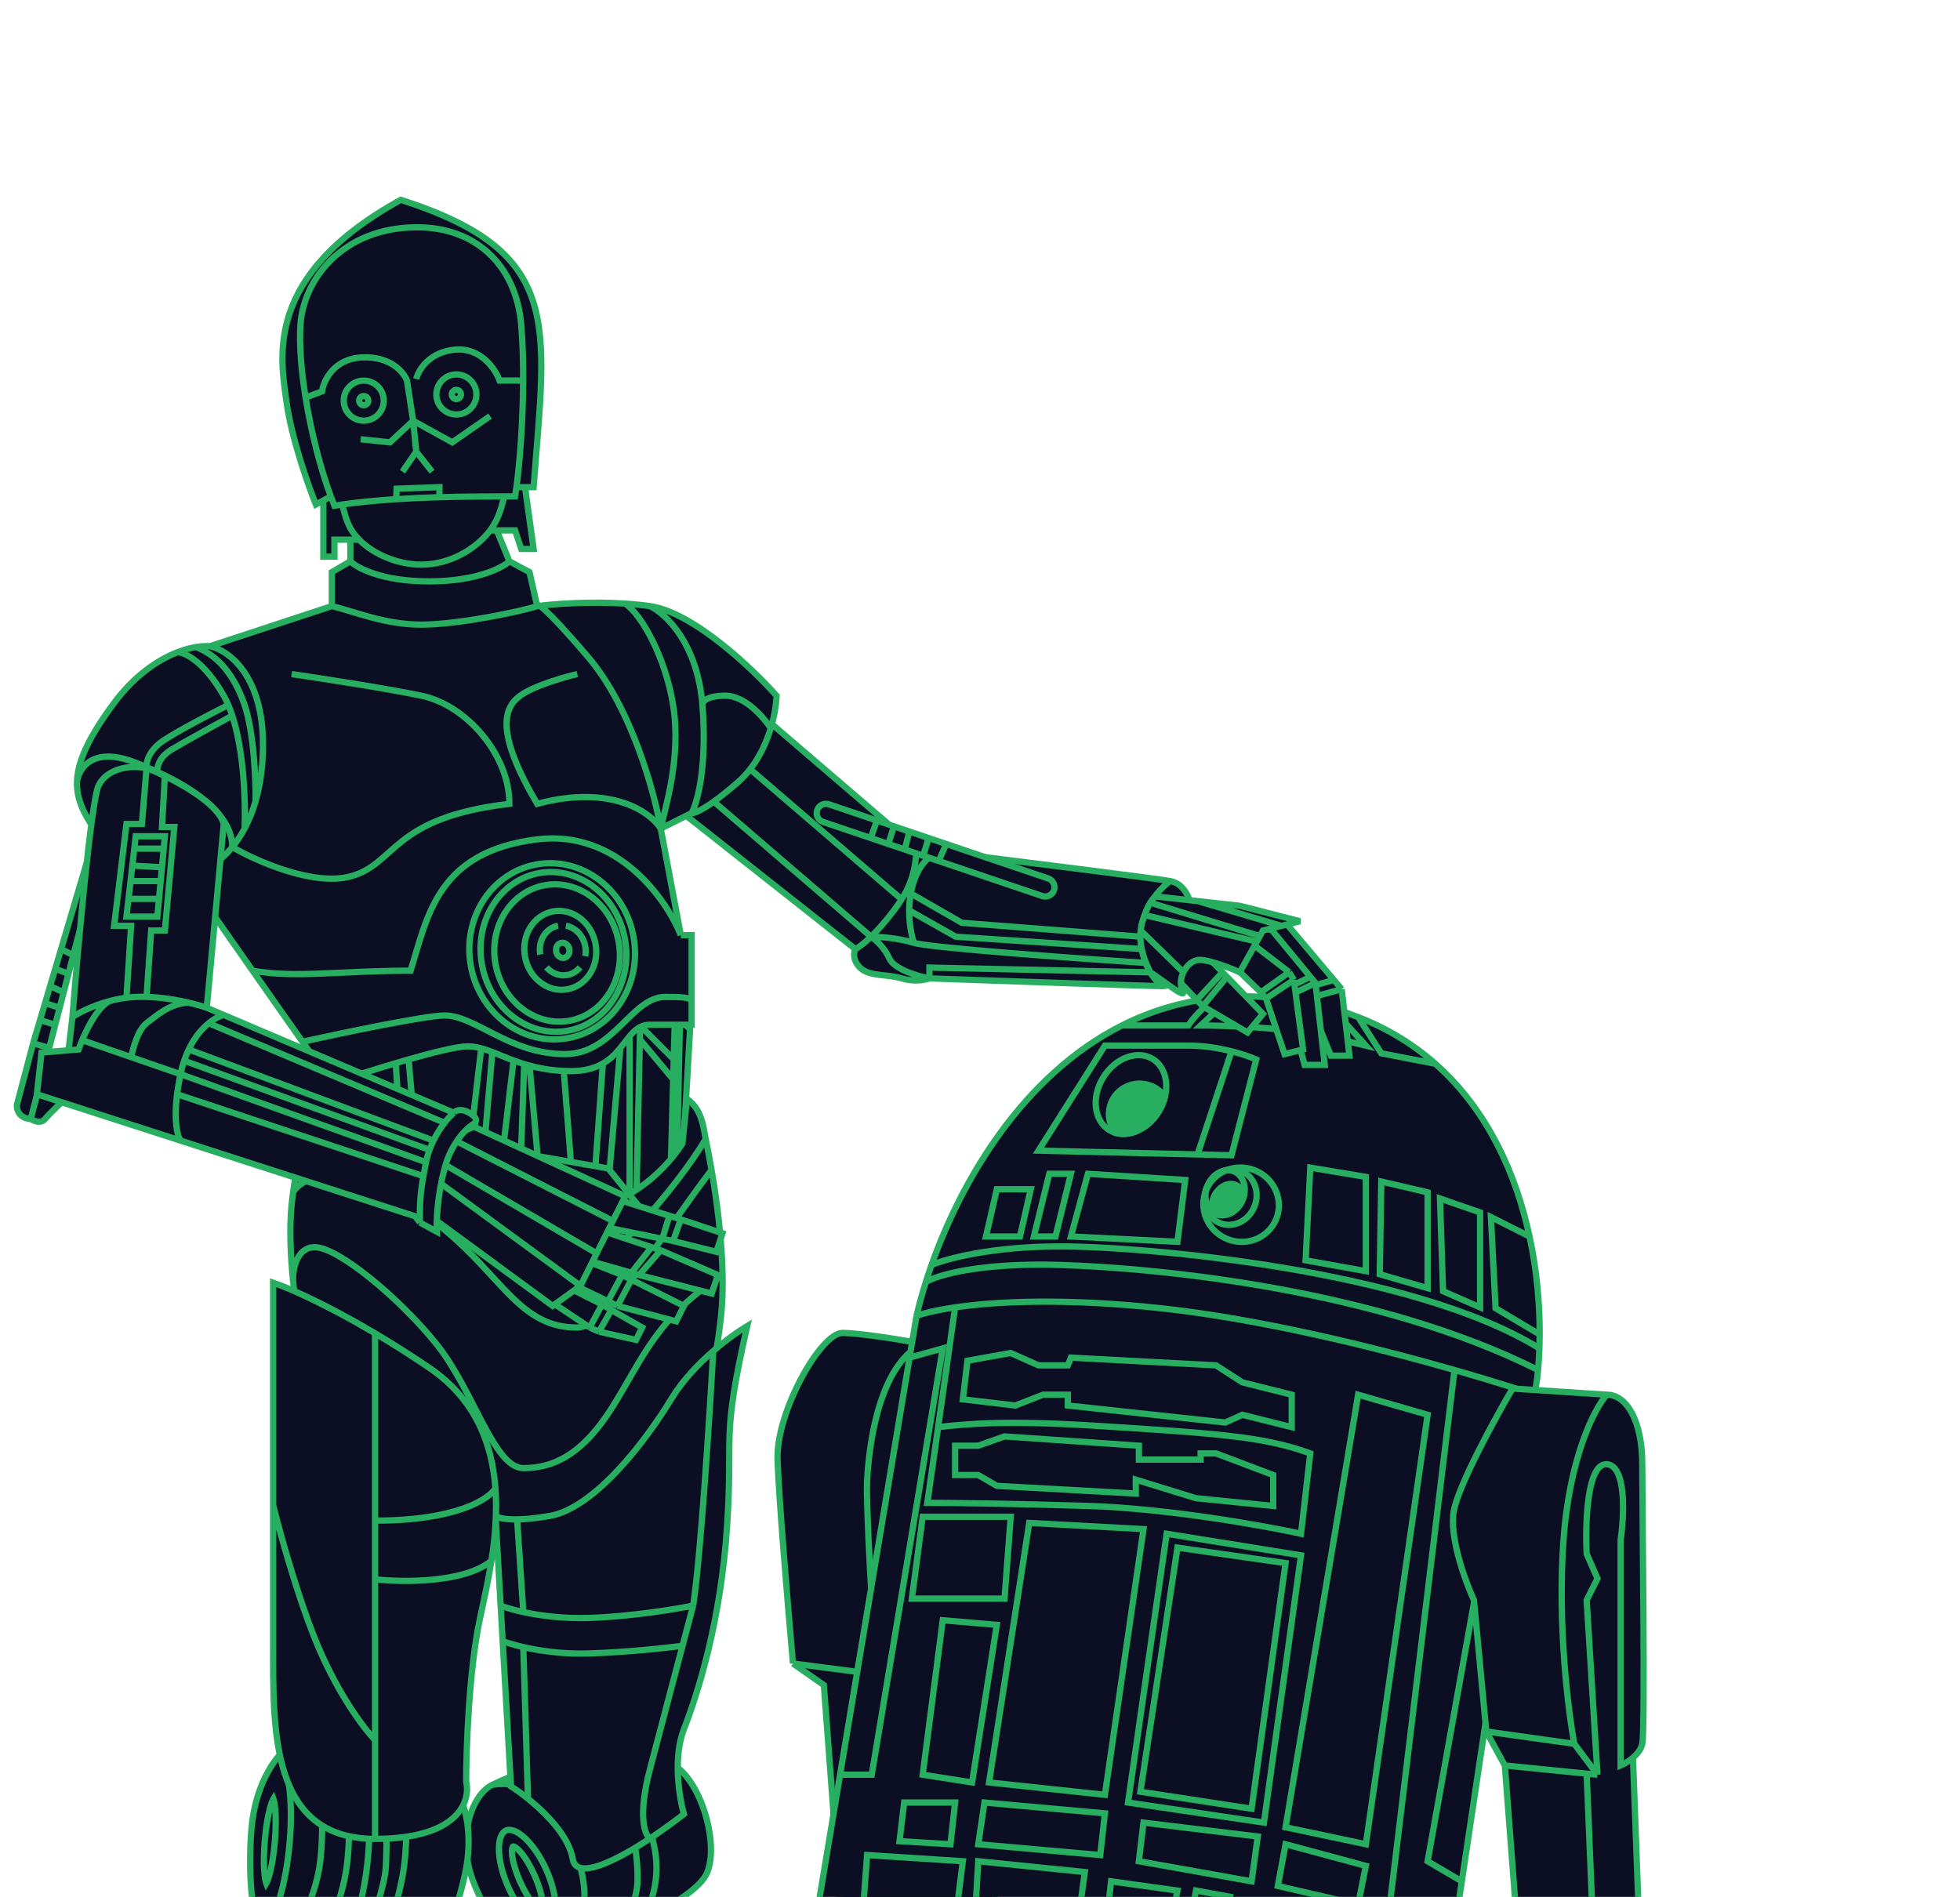 <svg width="624" height="604" viewBox="0 0 624 604" fill="none" xmlns="http://www.w3.org/2000/svg">
<g clip-path="url(#clip0)">
<path d="M268.191 424.422C273.697 424.422 287.528 426.717 293.755 427.865L326.2 676.268L326.601 679.219L327.002 682.17L331.479 715.127L333.083 726.932L293.755 751.035L235.254 742.672L232.304 729.883L262.292 676.268L272.616 673.808L262.292 536.572L252.46 529.686C250.985 513.125 247.937 476.955 247.544 464.757C247.052 449.508 261.309 424.422 268.191 424.422Z" fill="#0C0F23"/>
<path d="M293.755 427.865C287.528 426.717 273.697 424.422 268.191 424.422C261.309 424.422 247.052 449.508 247.544 464.757C247.937 476.955 250.985 513.125 252.46 529.686M293.755 427.865L326.2 676.268L326.601 679.219M293.755 427.865C279.498 434.751 276.548 461.313 276.057 471.643C275.664 479.907 277.859 516.077 279.007 533.129L252.46 529.686M252.46 529.686L262.292 536.572L272.616 673.808M272.616 673.808L262.292 676.268M272.616 673.808L326.601 679.219M262.292 676.268L232.304 729.883M262.292 676.268L294.647 679.219M232.304 729.883L235.254 742.672L293.755 751.035M232.304 729.883L293.755 737.754M293.755 751.035L333.083 726.932L331.479 715.127M293.755 751.035V737.754M293.755 737.754L331.479 715.127M293.755 737.754L281.465 726.932L294.647 679.219M293.755 737.754L294.647 679.219M331.479 715.127L327.002 682.17M327.002 682.17L326.601 679.219M327.002 682.17L294.647 679.219" stroke="#27AE60" stroke-width="2"/>
<path d="M489.413 438.685L488.602 444.096L465.391 599.04L462.739 616.748L456.475 658.558C454.237 657.508 448.874 655.651 439.761 653.256L424.521 683.152L378.802 678.725L283.922 660.526L264.75 628.961C261.791 628.792 259.153 628.656 256.884 628.553L267.454 565.1L289.576 432.29L291.788 419.009C292.561 415.654 293.548 412.019 294.757 408.188C295.314 406.423 295.918 404.617 296.57 402.777C306.005 376.15 325.46 342.515 357.171 326.526C366.165 321.992 376.143 318.877 387.159 317.744C388.775 317.577 390.414 317.454 392.075 317.374C397.713 317.105 403.61 317.348 409.773 318.173C414.818 318.847 419.565 319.827 424.029 321.078C426.933 321.892 429.717 322.82 432.387 323.854C442.006 327.581 450.132 332.68 456.967 338.721C473.693 353.505 482.692 373.933 486.955 393.713C489.315 404.667 490.222 415.423 490.184 424.912C490.178 426.421 490.148 427.898 490.096 429.339C490.01 431.742 489.863 434.044 489.664 436.225C489.588 437.063 489.504 437.884 489.413 438.685Z" fill="#0C0F23"/>
<path d="M291.788 419.009C292.561 415.654 293.548 412.019 294.757 408.188M291.788 419.009C294.118 418.148 298.221 417.133 304.078 416.281M291.788 419.009L289.576 432.29M488.602 444.096L489.413 438.685C489.504 437.884 489.588 437.063 489.664 436.225M488.602 444.096L465.391 599.04M488.602 444.096C486.54 443.399 484.175 442.624 481.547 441.788M294.757 408.188C298.356 406.056 311.944 401.99 337.507 402.777C369.461 403.761 438.788 410.647 489.664 436.225M294.757 408.188C295.314 406.423 295.918 404.617 296.57 402.777M489.664 436.225C489.863 434.044 490.01 431.742 490.096 429.339M296.57 402.777C301.203 400.81 315.877 396.874 337.507 396.874C364.545 396.874 449.486 404.253 490.096 429.339M296.57 402.777C306.005 376.15 325.46 342.515 357.171 326.526M490.096 429.339C490.148 427.898 490.178 426.421 490.184 424.912M465.391 599.04L454.509 592.645L481.547 441.788M465.391 599.04L462.739 616.748M481.547 441.788C476.328 440.129 470.069 438.229 463.066 436.225M462.739 616.748L456.475 658.558C454.237 657.508 448.874 655.651 439.761 653.256M462.739 616.748L448.118 610.845L439.761 653.256M439.761 653.256L424.521 683.152M439.761 653.256C432.259 651.284 422.216 648.947 409.281 646.394M463.066 436.225C437.067 428.786 400.811 419.911 369.461 416.55C339.029 413.287 317.17 414.376 304.078 416.281M463.066 436.225L441.236 616.748M298.671 454.425L295.229 478.528C301.784 478.528 321.186 478.724 346.356 479.511C371.526 480.298 402.071 485.742 414.197 488.365L417.147 462.787C402.399 457.377 387.159 456.393 347.831 453.933C319.81 452.181 307.192 453.441 298.671 454.425ZM298.671 454.425L304.078 416.281M267.454 565.1L256.884 628.553C259.153 628.656 261.791 628.792 264.75 628.961M267.454 565.1H277.532L300.145 429.339L289.576 432.29M267.454 565.1L289.576 432.29M490.184 424.912L476.139 416.55L474.665 387.529L486.955 393.713M490.184 424.912C490.222 415.423 489.315 404.667 486.955 393.713M486.955 393.713C482.692 373.933 473.693 353.505 456.967 338.721M357.171 326.526H378.31C379.457 324.767 382.833 320.548 387.159 317.744M357.171 326.526C366.165 321.992 376.143 318.877 387.159 317.744M387.159 317.744C388.775 317.577 390.414 317.454 392.075 317.374M392.075 317.374C397.713 317.105 403.61 317.348 409.773 318.173C414.818 318.847 419.565 319.827 424.029 321.078M392.075 317.374L382.243 326.526C388.306 326.529 402.89 326.928 412.723 328.502C422.555 330.076 431.567 332.109 434.845 332.929L424.029 321.078M424.029 321.078C426.933 321.892 429.717 322.82 432.387 323.854M432.387 323.854L439.761 335.389L456.967 338.721M432.387 323.854C442.006 327.581 450.132 332.68 456.967 338.721M392.075 334.747C388.136 333.753 383.296 332.929 378.31 332.929C368.872 332.929 356.68 332.929 351.764 332.929L330.625 366.377L381.26 367.593M392.075 334.747C395.594 335.635 398.395 336.66 399.941 337.356L392.075 367.853L381.26 367.593M392.075 334.747L381.26 367.593M424.521 683.152L390.6 673.315L298.179 660.526H283.922M424.521 683.152L378.802 678.725L283.922 660.526M283.922 660.526L264.75 628.961M264.75 628.961C267.025 629.091 269.49 629.241 272.124 629.412M272.124 629.412L287.855 657.082L277.532 629.774M272.124 629.412C273.856 629.524 275.66 629.645 277.532 629.774M277.532 629.774C279.584 629.917 281.717 630.07 283.922 630.234M283.922 630.234L295.229 655.607L313.419 657.082L308.011 632.242M283.922 630.234C291.253 630.78 299.382 631.447 308.011 632.242M308.011 632.242C311.066 632.524 314.184 632.821 317.351 633.136M317.351 633.136L321.284 658.558L336.032 660.526V635.127M317.351 633.136C323.427 633.738 329.685 634.401 336.032 635.127M336.032 635.127C338.309 635.387 340.597 635.655 342.892 635.931M342.892 635.931C355.706 637.475 368.745 639.272 381.26 641.342C381.754 641.424 382.246 641.505 382.735 641.587M342.892 635.931V662.985L374.869 665.936L382.735 641.587M382.735 641.587C385.212 642 387.621 642.411 389.96 642.818M389.96 642.818L381.26 665.936L391.584 667.904L409.281 646.394M389.96 642.818C397.012 644.045 403.441 645.241 409.281 646.394M432.387 444.096L409.281 581.824L434.845 587.235L454.509 450.49L432.387 444.096ZM409.281 587.235L406.823 600.516L432.387 606.418L434.845 594.121L409.281 587.235ZM400.432 584.775L398.466 599.04L362.579 592.645L364.054 580.348L400.432 584.775ZM351.764 577.397L350.289 590.678L311.452 587.235L313.419 573.954L351.764 577.397ZM304.078 573.954L302.603 587.235L286.38 586.251L287.855 573.954H304.078ZM364.054 486.89L351.764 571.494L314.893 567.559L327.675 484.922L364.054 486.89ZM304.078 460.328V469.674H311.452L317.351 473.117L361.596 475.576V471.149L380.768 477.052L405.348 479.511V469.674L387.159 462.787H382.243V464.755H362.579V460.328L319.81 457.377L311.452 460.328H304.078ZM411.248 444.096V454.425L395.516 450.49L390.109 452.95L339.965 447.539V444.096H332.1L323.251 447.539L306.536 445.571L308.011 433.274L321.776 430.815L330.625 434.75H339.965L340.948 432.29L387.159 434.75L395.516 440.16L411.248 444.096ZM402.399 580.348L414.197 495.252L371.428 488.365L359.138 573.954L402.399 580.348ZM409.281 497.711L398.466 575.921L363.071 570.51L374.869 492.792L409.281 497.711ZM321.776 482.955L319.81 509.025H290.313L293.755 482.955H321.776ZM317.351 517.387L309.486 567.559L293.755 565.1L300.145 515.911L317.351 517.387ZM311.452 592.645L309.486 625.602L340.948 628.553L345.373 596.089L311.452 592.645ZM353.73 599.04L350.289 630.029L368.478 633.472L374.869 601.991L353.73 599.04ZM380.768 601.991L374.869 633.472L385.684 635.931L391.584 603.959L380.768 601.991ZM395.516 606.418L391.584 635.931L400.432 638.391L406.823 606.418H395.516ZM422.063 609.369L411.248 618.223V633.472L416.164 642.818L429.929 645.769L436.319 638.391L438.286 620.683L433.861 612.813L422.063 609.369ZM306.536 592.645L302.603 623.634H273.599L276.057 590.678L306.536 592.645ZM417.147 371.788L415.672 401.301L434.845 404.745V374.74L417.147 371.788ZM439.761 376.215L439.269 405.728L454.509 410.155V379.658L439.761 376.215ZM458.442 381.626L459.425 411.139L471.223 416.281V386.053L458.442 381.626ZM377.327 375.723L374.869 395.399L340.948 393.713L346.356 373.756L377.327 375.723ZM340.948 373.756L336.032 393.713H329.15L334.066 373.756H340.948ZM328.167 378.675L324.726 393.713H313.91L317.351 378.675H328.167Z" stroke="#27AE60" stroke-width="2"/>
<path d="M368.914 353.938C364.969 360.38 357.851 362.723 353.135 359.831C348.42 356.939 347.277 349.529 351.223 343.088C355.169 336.647 362.287 334.303 367.002 337.195C371.717 340.087 372.86 347.497 368.914 353.938Z" stroke="#27AE60" stroke-width="2"/>
<path fill-rule="evenodd" clip-rule="evenodd" d="M354.444 361.543C359.605 363.31 366.099 360.446 369.767 354.459C370.849 352.692 371.578 350.829 371.966 348.983C371.108 347.678 369.954 346.534 368.532 345.661C363.405 342.517 356.729 344.082 353.621 349.155C351.188 353.128 351.663 358.074 354.444 361.543Z" fill="#27AE60"/>
<path d="M395.573 382.157C393.907 386.051 390.053 387.801 387.134 386.552C384.215 385.302 382.819 381.303 384.484 377.41C386.149 373.516 390.003 371.765 392.923 373.015C395.842 374.265 397.238 378.263 395.573 382.157Z" stroke="#27AE60" stroke-width="2"/>
<path d="M399.289 384.385C397.312 389.008 392.33 391.155 388.248 389.407C384.166 387.659 382.277 382.572 384.254 377.948C386.231 373.324 391.213 371.178 395.296 372.926C399.378 374.674 401.267 379.761 399.289 384.385Z" stroke="#27AE60" stroke-width="2"/>
<path d="M406.228 388.35C403.676 394.318 396.644 397.071 390.496 394.439C384.348 391.807 381.482 384.816 384.034 378.848C386.586 372.88 393.619 370.127 399.767 372.759C405.914 375.391 408.78 382.382 406.228 388.35Z" stroke="#27AE60" stroke-width="2"/>
<path fill-rule="evenodd" clip-rule="evenodd" d="M386.741 387.469C390.31 388.998 394.676 386.794 396.492 382.549C396.767 381.904 396.968 381.25 397.098 380.599C396.711 378.703 395.589 377.123 393.89 376.396C390.842 375.091 387.092 377.025 385.514 380.715C384.656 382.721 384.617 384.833 385.249 386.553C385.693 386.924 386.191 387.234 386.741 387.469Z" fill="#27AE60"/>
<ellipse rx="6.958" ry="8.03" transform="matrix(0.954 0.301 -0.301 0.954 363.766 384.001)" fill="#0C0F23"/>
<path d="M522.842 466.231C522.842 480.004 523.825 550.836 522.842 555.263C522.453 557.015 521.245 558.519 519.886 559.69L522.352 626.586L527.266 630.521V642.819V662.494L538.573 664.954V692.991L536.704 694.467L538.573 697.762L560.695 736.769L553.321 748.082L513.01 787.433L453.034 776.12L445.168 765.79L479.717 709.223L483.022 703.813L481.055 651.181L485.48 645.77L479.089 562.149L473.19 551.328L469.257 509.517C466.471 503.451 461.293 489.252 462.866 480.988C464.439 472.724 475.976 451.639 481.547 442.129L511.535 444.096C517.926 444.096 522.842 452.459 522.842 466.231Z" fill="#0C0F23"/>
<path d="M511.535 444.096C507.766 448.359 499.736 463.575 497.77 490.334C495.804 517.092 499.245 544.769 501.211 555.263M511.535 444.096C517.926 444.096 522.842 452.459 522.842 466.231C522.842 480.004 523.825 550.836 522.842 555.263C522.453 557.015 521.245 558.519 519.886 559.69M511.535 444.096L481.547 442.129C475.976 451.639 464.439 472.724 462.866 480.988C461.293 489.252 466.471 503.451 469.257 509.517L473.19 551.328M501.211 555.263L508.585 565.101M501.211 555.263L473.19 551.328M508.585 565.101L505.144 509.517L508.585 502.631L505.144 494.761C504.652 485.087 505.242 465.838 511.535 466.231C517.827 466.625 517.106 482.464 515.959 490.334V562.149C516.953 561.735 518.498 560.886 519.886 559.69M508.585 565.101L505.144 564.756M519.886 559.69L522.352 626.586M522.842 639.867L508.585 648.229M522.842 639.867L527.266 642.819M522.842 639.867L522.352 626.586M508.585 648.229L485.48 645.77M508.585 648.229L505.144 564.756M508.585 648.229V654.132M485.48 645.77L479.089 562.149M485.48 645.77L481.055 651.181M479.089 562.149L473.19 551.328M479.089 562.149L505.144 564.756M481.055 651.181L508.585 654.132M481.055 651.181L483.022 703.813M508.585 654.132L527.266 642.819M508.585 654.132V692.991M527.266 642.819V630.521L522.352 626.586M527.266 642.819V662.494M483.022 703.813L508.585 707.748M483.022 703.813L479.717 709.223M508.585 707.748V692.991M508.585 707.748H519.886M508.585 707.748L509.307 714.634M527.266 662.494L508.585 692.991M527.266 662.494L538.573 664.954M538.573 664.954L519.886 697.418V707.748M538.573 664.954V692.991L536.704 694.467M519.886 707.748L536.704 694.467M519.886 707.748V714.634M536.704 694.467L538.573 697.762M560.695 736.769L515.959 778.087M560.695 736.769L538.573 697.762M560.695 736.769L553.321 748.082L513.01 787.433M515.959 778.087L445.168 765.79M515.959 778.087L509.307 714.634M515.959 778.087L519.886 714.634M515.959 778.087L513.01 787.433M445.168 765.79L479.717 709.223M445.168 765.79L453.034 776.12L513.01 787.433M519.886 714.634H509.307M519.886 714.634L538.573 697.762M509.307 714.634L479.717 709.223" stroke="#27AE60" stroke-width="2"/>
<path d="M219.698 327.752L217.23 370.262V381.421L215.255 381.65L213.281 381.879L202.571 383.119L200.445 383.365L193.041 384.223L188.598 384.738L182.674 385.424L172.8 386.568L165.149 387.454L157.497 388.341L152.067 388.97L146.636 389.599L134.789 390.972L129.358 391.601L107.144 394.174L101.713 338.911L125.409 329.346L129.358 328.987L154.041 326.749L157.497 326.435L164.902 325.763L167.37 325.539L178.132 324.563L193.041 323.211L198.471 322.718L200.445 322.539L203.901 322.226L213.281 321.375L214.885 322.969L216.489 324.563L219.698 327.752Z" fill="#0C0F23"/>
<path d="M125.409 329.346L101.713 338.911L107.144 394.174L129.358 391.601M125.409 329.346L129.358 328.987M125.409 329.346L129.358 391.601M216.489 324.563L219.698 327.752L217.23 370.262V381.421L215.255 381.65M216.489 324.563L215.255 381.65M216.489 324.563L214.885 322.969M215.255 381.65L213.281 381.879M214.885 322.969L213.281 321.375L203.901 322.226M214.885 322.969L214.494 337.316M213.281 381.879L202.571 383.119M213.281 381.879L214.321 343.693M203.901 322.226L200.445 322.539M203.901 322.226L203.806 326.583M202.571 383.119L200.445 383.365M202.571 383.119L203.711 330.94M200.445 322.539V383.365M200.445 322.539L198.471 322.718M200.445 383.365L193.041 384.223M198.471 322.718L193.041 384.223M198.471 322.718L193.041 323.211M193.041 384.223L188.598 384.738M193.041 323.211L188.598 384.738M193.041 323.211L178.132 324.563M188.598 384.738L182.674 385.424M167.37 325.539L172.8 386.568M167.37 325.539L164.902 325.763M167.37 325.539L165.149 387.454M167.37 325.539L178.132 324.563M172.8 386.568L165.149 387.454M172.8 386.568L182.674 385.424M164.902 325.763L157.497 388.341M164.902 325.763L157.497 326.435M157.497 388.341L165.149 387.454M157.497 388.341L152.067 388.97M182.674 385.424C183.069 385.379 179.81 344.831 178.132 324.563M214.321 343.693L203.711 330.94M214.321 343.693L214.494 337.316M203.711 330.94L203.806 326.583M214.494 337.316L203.806 326.583M154.041 326.749L146.636 389.599M154.041 326.749L157.497 326.435M154.041 326.749L129.358 328.987M146.636 389.599L152.067 388.97M146.636 389.599L134.789 390.972M157.497 326.435L152.067 388.97M129.358 328.987L134.789 390.972M134.789 390.972L129.358 391.601" stroke="#27AE60" stroke-width="2"/>
<path d="M177.912 621.919C166.113 624.87 155.298 612.081 150.382 598.308C145.465 584.535 150.356 571.323 156.771 568.303C165.313 564.281 171.935 561.615 183.319 560.43C185.466 560.207 187.802 560.036 190.202 559.923C199.977 559.464 210.815 559.977 214.289 561.908C223.138 566.827 229.037 586.994 225.104 596.34C223.04 601.246 213.392 607.235 202.983 612.246C200.538 613.424 198.05 614.547 195.609 615.59C188.646 618.564 182.062 620.88 177.912 621.919Z" fill="#0C0F23"/>
<path d="M177.912 621.919C166.113 624.87 155.298 612.081 150.382 598.308C145.465 584.535 150.356 571.323 156.771 568.303M177.912 621.919C182.828 620.467 191.198 605.71 181.844 586.992C173.979 571.252 166.113 566.825 156.771 568.303M177.912 621.919C182.062 620.88 188.646 618.564 195.609 615.59M156.771 568.303C165.313 564.281 171.935 561.615 183.319 560.43M195.609 615.59C198.231 613.108 202.983 606.188 202.983 598.308C202.983 575.189 192.168 566.043 183.319 560.43M195.609 615.59C198.05 614.547 200.538 613.424 202.983 612.246M183.319 560.43C185.466 560.207 187.802 560.036 190.202 559.923M202.983 612.246C213.392 607.235 223.04 601.246 225.104 596.34C229.037 586.994 223.138 566.827 214.289 561.908C210.815 559.977 199.977 559.464 190.202 559.923M202.983 612.246C205.769 610.387 210.751 600.273 208.391 588.468C205.441 573.711 201.017 567.286 190.202 559.923" stroke="#27AE60" stroke-width="2"/>
<path d="M170.163 597.089C171.497 600.086 172.336 602.923 172.631 605.068C172.78 606.148 172.782 606.994 172.675 607.578C172.622 607.868 172.549 608.053 172.484 608.161C172.454 608.213 172.429 608.241 172.414 608.254C172.4 608.267 172.393 608.271 172.391 608.272C172.389 608.272 172.381 608.276 172.363 608.277C172.343 608.279 172.305 608.279 172.246 608.267C172.123 608.243 171.937 608.173 171.686 608.019C171.18 607.708 170.553 607.14 169.851 606.307C168.455 604.651 166.91 602.129 165.577 599.132C164.243 596.135 163.404 593.299 163.109 591.153C162.96 590.074 162.958 589.227 163.065 588.643C163.118 588.354 163.191 588.169 163.256 588.061C163.286 588.009 163.311 587.981 163.326 587.967C163.34 587.954 163.347 587.951 163.349 587.95C163.351 587.949 163.359 587.946 163.377 587.944C163.397 587.943 163.435 587.943 163.494 587.955C163.617 587.979 163.803 588.048 164.054 588.203C164.559 588.514 165.186 589.082 165.889 589.915C167.285 591.57 168.83 594.092 170.163 597.089Z" stroke="#27AE60" stroke-width="2"/>
<path d="M173.946 595.405C175.89 599.774 176.863 604.028 176.897 607.35C176.915 609.012 176.697 610.392 176.287 611.424C175.88 612.449 175.314 613.067 174.655 613.361C173.996 613.654 173.158 613.662 172.123 613.278C171.084 612.893 169.913 612.132 168.69 611.006C166.246 608.757 163.738 605.187 161.794 600.818C159.85 596.449 158.877 592.196 158.842 588.874C158.825 587.211 159.043 585.831 159.452 584.8C159.859 583.774 160.426 583.156 161.085 582.863C161.744 582.569 162.582 582.561 163.616 582.945C164.656 583.331 165.827 584.092 167.05 585.218C169.494 587.466 172.002 591.036 173.946 595.405Z" stroke="#27AE60" stroke-width="2"/>
<path d="M147.924 597.324C143.991 614.54 140.058 617.491 135.634 619.458C135.152 619.673 134.13 619.78 132.684 619.8L128.751 630.28L83.524 628.804V614.54C80.083 612.572 78.903 595.454 80.083 582.075C81.263 568.696 87.129 560.432 89.915 557.973L101.713 560.584L110.071 562.434L115.66 563.672L122.852 565.264L128.751 566.57L145.466 570.27C147.596 573.549 151.07 583.551 147.924 597.324Z" fill="#0C0F23"/>
<path d="M83.524 614.54C80.083 612.572 78.903 595.454 80.083 582.075C81.263 568.696 87.129 560.432 89.915 557.973M83.524 614.54C87.457 611.096 90.43 602.285 91.881 589.945C93.848 573.221 91.39 563.547 89.915 557.973M83.524 614.54C86.355 614.948 89.719 615.418 93.356 615.904M83.524 614.54V628.804L128.751 630.28L132.684 619.8M89.915 557.973L101.713 560.584M93.356 615.904C95.486 612.826 100.14 604.21 101.713 594.372C103.286 584.535 102.369 567.748 101.713 560.584M93.356 615.904C96.029 616.261 98.849 616.628 101.713 616.986M101.713 560.584L110.071 562.434M101.713 616.986C103.68 614.859 108.104 607.752 110.071 596.34C112.037 584.928 110.89 568.981 110.071 562.434M101.713 616.986C104.489 617.334 107.306 617.673 110.071 617.99M110.071 562.434L115.66 563.672M110.071 617.99C111.709 615.692 115.38 607.555 116.953 593.388C118.526 579.222 116.747 567.675 115.66 563.672M110.071 617.99C111.968 618.207 113.842 618.413 115.66 618.604M115.66 563.672L122.852 565.264M115.66 618.604C117.894 613.314 122.459 601.062 122.852 594.372C123.246 587.683 123.016 572.179 122.852 565.264M115.66 618.604C117.644 618.811 119.563 619 121.377 619.163M122.852 565.264L128.751 566.57M121.377 619.163C123.344 614.835 127.572 603.62 128.751 593.388C129.931 583.157 129.243 571.246 128.751 566.57M121.377 619.163C126.075 619.585 130.072 619.835 132.684 619.8M128.751 566.57L145.466 570.27C147.596 573.549 151.07 583.551 147.924 597.324C143.991 614.54 140.058 617.491 135.634 619.458C135.152 619.673 134.13 619.78 132.684 619.8" stroke="#27AE60" stroke-width="2"/>
<path d="M87.505 586.379C87.164 590.417 86.567 594.024 85.889 596.586C85.548 597.874 85.199 598.85 84.874 599.476C84.835 599.55 84.798 599.617 84.764 599.676C84.739 599.612 84.714 599.54 84.688 599.46C84.473 598.789 84.293 597.768 84.173 596.44C83.935 593.801 83.953 590.145 84.295 586.107C84.636 582.068 85.233 578.461 85.911 575.9C86.252 574.611 86.601 573.635 86.926 573.01C86.965 572.935 87.002 572.869 87.037 572.81C87.061 572.874 87.086 572.946 87.112 573.026C87.327 573.697 87.507 574.718 87.627 576.045C87.865 578.684 87.847 582.34 87.505 586.379ZM84.468 600.07C84.468 600.07 84.47 600.069 84.472 600.067C84.47 600.069 84.468 600.07 84.468 600.07ZM84.985 600.11C84.987 600.113 84.989 600.114 84.989 600.114C84.989 600.114 84.987 600.113 84.985 600.11ZM87.332 572.416C87.332 572.416 87.331 572.417 87.328 572.419C87.331 572.417 87.332 572.416 87.332 572.416ZM86.815 572.375C86.813 572.373 86.811 572.372 86.811 572.372C86.811 572.372 86.813 572.373 86.815 572.375Z" stroke="#27AE60" stroke-width="2"/>
<path d="M427.154 314.978L429.612 336.129H423.713L416.339 317.929L414.209 314.978L403.557 300.221L402.083 291.367L408.473 292.843L424.663 312.026L427.154 314.978Z" fill="#0C0F23"/>
<path d="M427.154 314.978L429.612 336.129H423.713L416.339 317.929M427.154 314.978L416.339 317.929M427.154 314.978L424.663 312.026M416.339 317.929L414.209 314.978M424.663 312.026L408.473 292.843L402.083 291.367L403.557 300.221L414.209 314.978M424.663 312.026L414.209 314.978" stroke="#27AE60" stroke-width="2"/>
<path d="M418.797 313.012L421.747 339.082H415.356L409.457 317.439L407.982 315.491L397.167 301.206L398.641 293.828L405.032 296.288L417.178 311.044L418.797 313.012Z" fill="#0C0F23"/>
<path d="M418.797 313.012L421.747 339.082H415.356L409.457 317.439M418.797 313.012L409.457 317.439M418.797 313.012L417.178 311.044M409.457 317.439L407.982 315.491M417.178 311.044L405.032 296.288L398.641 293.828L397.167 301.206L407.982 315.491M417.178 311.044L407.982 315.491" stroke="#27AE60" stroke-width="2"/>
<path d="M402.082 322.847L397.166 328.749L382.91 320.387L381.047 318.42L374.061 311.041L376.519 302.188L385.368 305.631L389.188 309.566L390.621 311.041L402.082 322.847Z" fill="#0C0F23"/>
<path d="M382.91 320.387L397.166 328.749L402.082 322.847L390.621 311.041M382.91 320.387L390.621 311.041M382.91 320.387L381.047 318.42M390.621 311.041L389.188 309.566M381.047 318.42L374.061 311.041L376.519 302.188L385.368 305.631L389.188 309.566M381.047 318.42L389.188 309.566" stroke="#27AE60" stroke-width="2"/>
<path d="M414.864 334.166L408.965 335.642L403.066 317.934L401.414 315.967L392.742 307.605L397.658 299.734L410.44 309.572L411.915 312.032L414.864 334.166Z" fill="#0C0F23"/>
<path d="M403.066 317.934L408.965 335.642L414.864 334.166L411.915 312.032M403.066 317.934L411.915 312.032M403.066 317.934L401.414 315.967M411.915 312.032L410.44 309.572M410.44 309.572L397.658 299.734L392.742 307.605L401.414 315.967M410.44 309.572L401.414 315.967" stroke="#27AE60" stroke-width="2"/>
<path d="M243.787 228.898L291.964 270.217C294.644 270.55 297.624 270.921 300.813 271.319C327.453 274.642 368.723 279.844 372.587 280.547C377.994 281.53 380.452 288.417 379.469 296.779C378.486 305.141 375.045 313.995 370.129 313.995C366.196 313.995 319.002 312.355 295.897 311.535C294.586 312.027 290.981 312.716 287.048 311.535C282.132 310.06 276.724 311.043 273.775 308.092C271.415 305.731 271.808 303.173 272.3 302.19L214.291 256.444L221.173 250.017L232.48 239.458L243.787 228.898Z" fill="#0C0F23"/>
<path d="M291.964 270.217L243.787 228.898L232.48 239.458M291.964 270.217C291.401 273.316 291.65 279.128 287.048 286.361M291.964 270.217C294.644 270.55 297.624 270.921 300.813 271.319M272.3 302.19L214.291 256.444L221.173 250.017M272.3 302.19C273.113 301.828 274.855 300.637 277.31 298.254M272.3 302.19C271.808 303.173 271.415 305.731 273.775 308.092C276.724 311.043 282.132 310.06 287.048 311.535C290.981 312.716 294.586 312.027 295.897 311.535M277.31 298.254C279.304 296.319 281.769 293.596 284.59 289.892C285.476 288.729 286.294 287.546 287.048 286.361M277.31 298.254L221.173 250.017M277.31 298.254C278.59 299.074 281.542 301.599 283.115 305.141C284.688 308.682 292.292 310.88 295.897 311.535M277.31 298.254C279.737 298.254 285.868 298.648 290.981 300.222M221.173 250.017L232.48 239.458M232.48 239.458L287.048 286.361M372.587 280.547C377.994 281.53 380.452 288.417 379.469 296.779C378.486 305.141 375.045 313.995 370.129 313.995M372.587 280.547C369.473 282.678 363.246 289.204 363.246 298.254M372.587 280.547C368.723 279.844 327.453 274.642 300.813 271.319M370.129 313.995C366.196 313.995 319.002 312.355 295.897 311.535M370.129 313.995C369.079 313.319 367.547 311.86 366.196 309.608M295.897 311.535V308.092L366.196 309.608M363.246 298.254C363.246 299.658 363.357 300.97 363.552 302.19M363.246 298.254L306.22 293.827L289.96 284.482M366.196 309.608C365.67 308.731 365.171 307.734 364.738 306.617M364.738 306.617C342.282 305.141 296.093 301.796 290.981 300.222M364.738 306.617C364.231 305.307 363.814 303.832 363.552 302.19M290.981 300.222C290.286 298.275 289.424 294.415 289.462 289.892M300.813 271.319C298.682 271.053 293.734 272.527 290.981 280.547C290.531 281.855 290.198 283.175 289.96 284.482M363.552 302.19L304.254 298.254L289.462 289.892M289.462 289.892C289.476 288.162 289.622 286.335 289.96 284.482" stroke="#27AE60" stroke-width="2"/>
<path d="M394.709 288.416L413.882 293.335L407.983 294.811L402.083 296.286L401.1 298.057L400.117 299.828L394.709 309.567C391.76 308.256 385.074 305.632 381.928 305.632C379.801 305.632 377.817 307.359 376.755 309.567C375.854 311.442 375.617 313.663 376.52 315.47C378.093 318.618 370.293 312.191 366.196 309.567C364.803 306.64 362.581 302.054 363.155 296.286C363.256 295.27 363.444 294.278 363.738 293.335C363.962 292.62 364.183 291.965 364.401 291.367C365.042 289.605 365.653 288.332 366.196 287.429C367.091 285.944 367.801 285.465 368.163 285.465L381.436 286.941L394.709 288.416Z" fill="#0C0F23"/>
<path d="M400.117 299.828L394.709 309.567C391.76 308.256 385.074 305.632 381.928 305.632C379.801 305.632 377.817 307.359 376.755 309.567M400.117 299.828L364.401 291.367M400.117 299.828L401.1 298.057M364.401 291.367C364.183 291.965 363.962 292.62 363.738 293.335C363.444 294.278 363.256 295.27 363.155 296.286M364.401 291.367C365.042 289.605 365.653 288.332 366.196 287.429M401.1 298.057L402.083 296.286L407.983 294.811M401.1 298.057L366.196 287.429M366.196 287.429C367.091 285.944 367.801 285.465 368.163 285.465L381.436 286.941M376.755 309.567C375.854 311.442 375.617 313.663 376.52 315.47C378.093 318.618 370.293 312.191 366.196 309.567C364.803 306.64 362.581 302.054 363.155 296.286M376.755 309.567L363.155 296.286M407.983 294.811L413.882 293.335L394.709 288.416L381.436 286.941M407.983 294.811L381.436 286.941" stroke="#27AE60" stroke-width="2"/>
<path fill-rule="evenodd" clip-rule="evenodd" d="M260.164 257.956C260.686 256.412 262.36 255.583 263.903 256.105L279.182 261.273L284.589 263.102L289.505 264.765L295.637 266.839L301.254 268.738L333.711 279.716C335.254 280.238 336.082 281.913 335.561 283.457C335.039 285.001 333.365 285.83 331.822 285.308L298.846 274.155L293.93 272.492L288.031 270.497L282.832 268.738L277.215 266.839L262.014 261.697C260.471 261.175 259.643 259.5 260.164 257.956Z" fill="#0C0F23"/>
<path d="M277.215 266.839L262.014 261.697C260.471 261.175 259.643 259.5 260.164 257.956C260.686 256.412 262.36 255.583 263.903 256.105L279.182 261.273M277.215 266.839L279.182 261.273M277.215 266.839L282.832 268.738M279.182 261.273L284.589 263.102M282.832 268.738L284.589 263.102M282.832 268.738L288.031 270.497M284.589 263.102L289.505 264.765M288.031 270.497L289.505 264.765M288.031 270.497L293.93 272.492M289.505 264.765L295.637 266.839M293.93 272.492L295.637 266.839M293.93 272.492L298.846 274.155M295.637 266.839L301.254 268.738M298.846 274.155L331.822 285.308C333.365 285.83 335.039 285.001 335.561 283.457C336.082 281.913 335.254 280.238 333.711 279.716L301.254 268.738M298.846 274.155L301.254 268.738" stroke="#27AE60" stroke-width="2" stroke-linecap="round"/>
<path d="M148.907 333.18C142.221 333.18 117.28 341.05 105.646 344.985L96.305 331.704L86.965 318.424L80.426 309.078L59.435 279.073C52.061 277.597 35.838 272.481 29.939 263.824C26.548 258.847 24.404 254.391 24.512 249.068C24.639 242.815 27.872 235.366 35.838 224.473C42.736 215.04 50.306 210.08 56.486 207.685C58.653 206.845 60.649 206.321 62.385 206.03C64.165 205.731 65.672 205.678 66.809 205.782L105.646 192.992V182.171L111.545 178.728V169.382L157.756 167.906L162.18 178.728L168.571 182.171L171.019 192.947C170.944 192.581 171.146 192.462 171.822 192.892C177.219 192.242 188.112 191.479 199.05 192.193C201.695 192.365 204.343 192.624 206.916 192.992C220.681 194.96 239.526 212.832 247.227 221.522C247.159 223.92 246.65 227.682 245.391 231.852C243.638 237.659 240.431 244.258 234.937 249.068C225.499 257.331 221.172 259.069 220.189 258.905L210.357 263.824L216.748 297.764H220.189V318.424V326.293H206.916C198.067 326.293 199.05 341.05 181.844 341.05C164.638 341.05 157.264 333.18 148.907 333.18Z" fill="#0C0F23"/>
<path d="M216.748 297.764H220.189V318.424M216.748 297.764L210.357 263.824M216.748 297.764C212.16 286.287 196.592 264.119 171.029 267.267C139.075 271.202 136.125 291.862 130.717 309.078C108.104 309.078 94.044 311.537 80.426 309.078M210.357 263.824C208.391 252.346 201.017 225.358 187.252 209.224C173.487 193.09 170.701 191.68 171.029 192.992M210.357 263.824C207.08 258.577 194.626 249.658 171.029 255.954C157.756 233.327 160.214 225.457 165.621 221.522C169.947 218.374 179.55 215.619 183.811 214.635M210.357 263.824L220.189 258.905M210.357 263.824C211.504 257.921 217.046 241.571 214.29 224.473C211.832 209.224 204.294 195.738 199.05 192.193M171.029 192.992L168.571 182.171L162.18 178.728M171.029 192.992C176.092 192.325 187.546 191.442 199.05 192.193M171.029 192.992C166.113 194.632 145.957 198.895 134.159 198.895C122.36 198.895 112.692 194.632 105.646 192.992M162.18 178.728C159.886 180.859 151.561 185.122 136.617 185.122C121.672 185.122 113.675 180.859 111.545 178.728M162.18 178.728L157.756 167.906L111.545 169.382V178.728M111.545 178.728L105.646 182.171V192.992M105.646 192.992L66.809 205.782M66.809 205.782C73.2 207.093 85.49 216.308 83.523 242.673C83.177 247.316 82.429 251.418 81.393 255.03M66.809 205.782C65.672 205.678 64.165 205.731 62.385 206.03M59.435 279.073L80.426 309.078M59.435 279.073C63.166 278.479 68.958 275.813 73.952 269.727M59.435 279.073C52.061 277.597 35.838 272.481 29.939 263.824C26.548 258.847 24.404 254.391 24.512 249.068M80.426 309.078L86.965 318.424L96.305 331.704M96.305 331.704L105.646 344.985C117.28 341.05 142.221 333.18 148.907 333.18C157.264 333.18 164.638 341.05 181.844 341.05C199.05 341.05 198.067 326.293 206.916 326.293C213.995 326.293 218.714 326.293 220.189 326.293V318.424M96.305 331.704C108.923 328.917 135.634 323.342 141.533 323.342C151.365 323.342 162.18 335.64 179.878 335.64C195.43 335.64 201.017 317.44 211.832 317.44C217.31 317.44 219.042 317.604 220.189 318.424M73.952 269.727C81.567 274.154 99.746 282.221 111.545 279.073C126.293 275.138 124.327 260.381 162.18 255.954C162.18 240.214 148.415 224.473 134.159 221.522C122.753 219.161 101.877 215.947 92.864 214.635M73.952 269.727C75.342 268.034 76.669 266.076 77.874 263.824M73.952 269.727C73.952 260.121 63.486 251.933 50.095 245.766M206.916 192.992C220.681 194.96 239.526 212.832 247.227 221.522C247.159 223.92 246.65 227.682 245.391 231.852M206.916 192.992C211.832 195.288 222.057 204.798 223.631 224.473M206.916 192.992C204.343 192.624 201.695 192.365 199.05 192.193M220.189 258.905C221.172 259.069 225.499 257.331 234.937 249.068C240.431 244.258 243.638 237.659 245.391 231.852M220.189 258.905C221.992 255.626 225.204 244.149 223.631 224.473M223.631 224.473C223.528 223.489 224.858 221.522 231.005 221.522C237.151 221.522 243.157 228.408 245.391 231.852M24.512 249.068C24.639 242.815 27.872 235.366 35.838 224.473C42.736 215.04 50.306 210.08 56.486 207.685M24.512 249.068C25.01 244.805 29.349 237.557 42.721 242.673C44.047 243.181 45.361 243.707 46.654 244.251M77.874 263.824C79.234 261.281 80.436 258.364 81.393 255.03M77.874 263.824C78.214 255.908 77.747 239.496 73.952 227.862M56.486 207.685C58.78 207.706 64.941 210.504 71.234 221.522C71.756 222.436 72.24 223.424 72.688 224.473M56.486 207.685C58.653 206.845 60.649 206.321 62.385 206.03M81.393 255.03C81.45 248.452 80.826 233.13 77.874 224.473C74.183 213.652 68.284 208.246 62.385 206.03M72.688 224.473C67.779 226.933 56.781 232.639 52.061 235.787C47.342 238.935 46.49 242.741 46.654 244.251M72.688 224.473C73.146 225.544 73.566 226.678 73.952 227.862M46.654 244.251C47.818 244.742 48.967 245.247 50.095 245.766M50.095 245.766C49.931 244.407 50.587 241.099 54.519 238.738C58.452 236.377 69.113 230.503 73.952 227.862" stroke="#27AE60" stroke-width="2"/>
<path d="M229.531 419.262C227.172 440.512 223.96 445.168 222.649 444.84C220.355 457.629 178.404 484.683 178.404 484.683H154.807V475.337V469.927L96.307 428.116C95.4 423.747 94.138 416.237 93.306 407.949C92.484 399.75 92.083 390.79 92.865 383.355C92.996 382.108 93.144 380.872 93.306 379.649C93.943 374.848 94.798 370.26 95.709 366.139C97.351 358.714 99.177 352.806 100.239 349.906C114.496 363.679 150.088 390.438 178.404 387.29C198.83 385.019 210.783 373.974 217.24 364.171L218.715 349.906C223.632 353.349 223.949 359.241 224.667 362.695C225.288 365.681 225.925 368.998 226.535 372.533C228.302 382.784 229.835 394.863 230.045 405.981C230.133 410.646 229.989 415.142 229.531 419.262Z" fill="#0C0F23"/>
<path d="M93.306 407.949C94.138 416.237 95.4 423.747 96.307 428.116L154.807 469.927V475.337V484.683H178.404C178.404 484.683 220.355 457.629 222.649 444.84C223.96 445.168 227.172 440.512 229.531 419.262C229.989 415.142 230.133 410.646 230.045 405.981M93.306 407.949C92.484 399.75 92.083 390.79 92.865 383.355C92.996 382.108 93.144 380.872 93.306 379.649M93.306 407.949C93.159 404.342 94.34 397.127 100.239 397.127C107.613 397.127 127.278 413.36 139.076 428.116C150.875 442.873 157.265 467.467 166.606 467.467C175.946 467.467 185.287 463.532 195.119 447.792C204.951 432.051 208.929 419.754 230.045 405.981M230.045 405.981C229.835 394.863 228.302 382.784 226.535 372.533M226.535 372.533C211.832 391.717 193.151 422.705 183.811 422.705C159.722 422.705 158.166 395.255 117.936 376.96C107.12 372.041 96.307 374.501 93.306 379.649M226.535 372.533C225.925 368.998 225.288 365.681 224.667 362.695M93.306 379.649C93.943 374.848 94.798 370.26 95.709 366.139M224.667 362.695C223.949 359.241 223.632 353.349 218.715 349.906L217.24 364.171C210.783 373.974 198.83 385.019 178.404 387.29C150.088 390.438 114.496 363.679 100.239 349.906C99.177 352.806 97.351 358.714 95.709 366.139M224.667 362.695C215.309 378.436 191.699 405.981 181.353 405.981C167.588 405.981 151.365 392.7 137.109 381.879C123.096 371.243 103.188 360.236 95.709 366.139" stroke="#27AE60" stroke-width="2"/>
<path d="M217.732 415.815L215.274 420.734L196.593 415.815L193.545 414.339L181.353 408.437L184.303 400.566L198.068 405.977L201.017 407.453L217.732 415.815Z" fill="#0C0F23"/>
<path d="M196.593 415.815L215.274 420.734L217.732 415.815L201.017 407.453M196.593 415.815L201.017 407.453M196.593 415.815L193.545 414.339M201.017 407.453L198.068 405.977M198.068 405.977L184.303 400.566L181.353 408.437L193.545 414.339M198.068 405.977L193.545 414.339" stroke="#27AE60" stroke-width="2"/>
<path d="M193.643 372.041L171.029 368.105L169.555 370.073L178.895 377.943L206.425 387.781L193.643 372.041Z" fill="#0C0F23" stroke="#27AE60" stroke-width="2"/>
<path d="M216.748 388.27L230.022 392.697L228.055 398.599L214.29 395.156L210.849 394.452L192.66 390.729V382.367H198.067L213.113 387.121L216.748 388.27Z" fill="#0C0F23"/>
<path d="M216.748 388.27L230.022 392.697L228.055 398.599L214.29 395.156M216.748 388.27L214.29 395.156M216.748 388.27L213.113 387.121M214.29 395.156L210.849 394.452M210.849 394.452L192.66 390.729V382.367H198.067L213.113 387.121M210.849 394.452L213.113 387.121" stroke="#27AE60" stroke-width="2"/>
<path d="M228.547 405.98L226.581 411.883L203.475 405.98L201.017 405.277L186.269 401.061L188.727 393.191L192.66 392.207L207.408 397.126L210.358 398.11L228.547 405.98Z" fill="#0C0F23"/>
<path d="M203.475 405.98L226.581 411.883L228.547 405.98L210.358 398.11M203.475 405.98L210.358 398.11M203.475 405.98L201.017 405.277M210.358 398.11L207.408 397.126M207.408 397.126L192.66 392.207L188.727 393.191L186.269 401.061L201.017 405.277M207.408 397.126L201.017 405.277" stroke="#27AE60" stroke-width="2"/>
<path d="M9.785 356.298C9.785 356.298 5.359 356.298 5.359 351.871L10.548 332.196L12.735 324.827L14.344 319.407L15.949 313.996L17.587 308.479L19.453 302.19L27.483 275.137L30.432 284.483L25.516 295.796L23.342 304.158L21.807 310.061L20.273 315.963L18.994 320.882L17.587 326.293L15.668 333.671L13.622 341.541L21.807 348.92C19.855 350.723 15.628 354.724 14.344 356.298C13.059 357.872 10.769 356.954 9.785 356.298Z" fill="#0C0F23"/>
<path d="M9.785 356.298C9.785 356.298 5.359 356.298 5.359 351.871L10.548 332.196M9.785 356.298C10.769 356.954 13.059 357.872 14.344 356.298C15.628 354.724 19.855 350.723 21.807 348.92L13.622 341.541M9.785 356.298L13.622 341.541M10.548 332.196L15.668 333.671M10.548 332.196L12.735 324.827M15.668 333.671L17.587 326.293M15.668 333.671L13.622 341.541M12.735 324.827L17.587 326.293M12.735 324.827L14.344 319.407M17.587 326.293L18.994 320.882M14.344 319.407L18.994 320.882M14.344 319.407L15.949 313.996M18.994 320.882L20.273 315.963M15.949 313.996L20.273 315.963M15.949 313.996L17.587 308.479M20.273 315.963L21.807 310.061M17.587 308.479L21.807 310.061M17.587 308.479L19.453 302.19M21.807 310.061L23.342 304.158M19.453 302.19L27.483 275.137L30.432 284.483L25.516 295.796L23.342 304.158M19.453 302.19L23.342 304.158" stroke="#27AE60" stroke-width="2"/>
<path d="M204.458 422.703L202.492 426.638L190.694 424.015L187.744 422.703L174.471 413.849L179.878 409.422L191.677 415.357L194.626 417.128L204.458 422.703Z" fill="#0C0F23"/>
<path d="M190.694 424.015L202.492 426.638L204.458 422.703L194.626 417.128M190.694 424.015L194.626 417.128M190.694 424.015L187.744 422.703M194.626 417.128L191.677 415.357M191.677 415.357L179.878 409.422L174.471 413.849L187.744 422.703M191.677 415.357L187.744 422.703" stroke="#27AE60" stroke-width="2"/>
<path d="M150.874 358.758L199.051 380.893L195.118 388.763L189.956 399.092L184.794 409.422L175.945 415.817L139.075 388.763L136.617 380.893L138.467 375.482L140.317 370.071L143.008 362.201L150.874 358.758Z" fill="#0C0F23"/>
<path d="M184.794 409.422L175.945 415.817L139.075 388.763L136.617 380.893L138.467 375.482M184.794 409.422L189.956 399.092M184.794 409.422L138.467 375.482M143.008 362.201L150.874 358.758L199.051 380.893L195.118 388.763M143.008 362.201L195.118 388.763M143.008 362.201L140.317 370.071M195.118 388.763L189.956 399.092M189.956 399.092L140.317 370.071M140.317 370.071L138.467 375.482" stroke="#27AE60" stroke-width="2"/>
<path d="M71.234 262.348L65.826 320.882L71.234 323.182L144.482 354.33C144.974 353.674 146.645 352.756 149.398 354.33C152.151 355.904 151.529 356.862 151.365 357.518C149.071 358.666 143.782 363.486 141.533 372.038C139.075 381.384 138.911 389.418 139.075 392.205L133.667 389.254V389.254L132.192 387.287L57.469 363.178L11.749 348.427L13.224 335.147L21.829 334.429L23.056 323.834C24.859 301.207 29.054 254.773 31.414 250.051C34.087 244.7 41.608 243.391 46.653 244.659C47.174 244.79 47.668 244.948 48.128 245.132C49.163 245.546 50.698 246.221 52.496 247.099C59.241 250.39 69.681 256.523 71.234 262.348Z" fill="#0C0F23"/>
<path d="M65.826 320.882L71.234 262.348C69.681 256.523 59.241 250.39 52.496 247.099M65.826 320.882L71.234 323.182M65.826 320.882C64.504 320.422 62.44 319.813 59.927 319.233M23.056 323.834C24.859 301.207 29.054 254.773 31.414 250.051C34.087 244.7 41.608 243.391 46.653 244.659M23.056 323.834C25.052 322.503 29.43 320.227 34.855 318.771M23.056 323.834L21.829 334.429M40.263 317.694C41.231 317.57 42.216 317.482 43.212 317.439C44.352 317.39 45.503 317.386 46.653 317.421M40.263 317.694L41.737 294.812H36.33L40.263 262.348H45.178L46.653 244.659M40.263 317.694C38.384 317.934 36.567 318.312 34.855 318.771M46.653 244.659C47.174 244.79 47.668 244.948 48.128 245.132C49.163 245.546 50.698 246.221 52.496 247.099M52.496 247.099L51.569 263.331H55.502L52.496 296.288H48.128L46.653 317.421M46.653 317.421C51.429 317.566 56.178 318.367 59.927 319.233M42.758 270.218L43.212 266.282H52.496L52.127 270.218M42.758 270.218H52.127M42.758 270.218L42.134 275.628M52.127 270.218L51.569 276.153M42.134 275.628L51.569 276.153M42.134 275.628L41.567 280.547M51.569 276.153L51.157 280.547M41.567 280.547H51.157M41.567 280.547L40.915 286.204M51.157 280.547L50.626 286.204M40.915 286.204L40.263 291.861H50.095L50.626 286.204M40.915 286.204H50.626M144.482 354.33C144.974 353.674 146.645 352.756 149.398 354.33C152.151 355.904 151.529 356.862 151.365 357.518C149.071 358.666 143.782 363.486 141.533 372.038C139.075 381.384 138.911 389.418 139.075 392.205L133.667 389.254M144.482 354.33L71.234 323.182M144.482 354.33C143.721 354.983 142.663 356.07 141.533 357.518M133.667 389.254L132.192 387.287L57.469 363.178M133.667 389.254C133.667 383.536 133.667 380.87 134.793 374.497M34.855 318.771C31.311 320.575 28.048 326.696 26.155 331.211M21.829 334.429L13.224 335.147L11.749 348.427L57.469 363.178M21.829 334.429L25.023 334.163C25.307 333.335 25.689 332.322 26.155 331.211M71.234 323.182C70.023 323.489 68.302 324.306 66.459 325.801M57.469 342.033C56.973 344.371 56.619 346.499 56.377 348.427M57.469 342.033L135.634 370.07M57.469 342.033L41.812 336.622M57.469 342.033C57.794 340.496 58.188 339.07 58.634 337.751M57.469 363.178C56.528 361.835 55.279 357.209 56.377 348.427M135.634 370.07C135.3 371.739 135.023 373.196 134.793 374.497M135.634 370.07C135.908 368.695 136.287 367.38 136.738 366.135M134.793 374.497L56.377 348.427M26.155 331.211L41.812 336.622M41.812 336.622C42.279 333.888 43.9 327.896 46.653 325.801C50.095 323.182 53.832 319.694 59.927 319.233M136.738 366.135L58.634 337.751M136.738 366.135C137.113 365.099 137.538 364.111 137.994 363.178M58.634 337.751C59.072 336.455 59.561 335.261 60.086 334.163M137.994 363.178L60.086 334.163M137.994 363.178C139.083 360.95 140.348 359.035 141.533 357.518M60.086 334.163C61.956 330.255 64.292 327.559 66.459 325.801M141.533 357.518L66.459 325.801" stroke="#27AE60" stroke-width="2"/>
<path d="M174.962 482.713C189.219 480.254 205.442 459.102 213.799 445.33C217.312 439.541 222.335 434.313 227.072 430.203C231.352 426.49 235.399 423.69 237.888 422.211C229.53 459.102 233.463 455.167 231.497 485.664C229.53 516.161 222.156 539.28 217.732 550.593C214.192 559.644 216.257 572.4 217.732 577.647C214.746 579.976 210.931 582.759 206.917 585.404C195.95 592.63 183.488 598.825 182.337 591.912C181.162 584.858 174.063 577.548 168.087 572.728C166.062 571.095 164.165 569.748 162.672 568.793L160.032 522.556L159.386 511.242L157.756 482.713C158.365 483.22 160.441 483.853 164.639 483.796C167.224 483.76 170.615 483.463 174.962 482.713Z" fill="#0C0F23"/>
<path d="M159.386 511.242L157.756 482.713C158.365 483.22 160.441 483.853 164.639 483.796M159.386 511.242L160.032 522.556M159.386 511.242C160.823 511.813 163.315 512.589 166.605 513.304M220.682 511.242C215.11 512.39 200.624 514.784 187.253 515.178C179.051 515.419 171.825 514.439 166.605 513.304M220.682 511.242C223.041 495.896 225.925 450.822 227.072 430.203M220.682 511.242C219.828 514.469 218.645 518.941 217.3 524.031M227.072 430.203C231.352 426.49 235.399 423.69 237.888 422.211C229.53 459.102 233.463 455.167 231.497 485.664C229.53 516.161 222.156 539.28 217.732 550.593C214.192 559.644 216.257 572.4 217.732 577.647C214.746 579.976 210.931 582.759 206.917 585.404M227.072 430.203C222.335 434.313 217.312 439.541 213.799 445.33C205.442 459.102 189.219 480.254 174.962 482.713C170.615 483.463 167.224 483.76 164.639 483.796M206.917 585.404C195.95 592.63 183.488 598.825 182.337 591.912C181.162 584.858 174.063 577.548 168.087 572.728M206.917 585.404C205.278 584.294 202.984 578.336 206.917 563.382C209.711 552.756 213.996 536.532 217.3 524.031M160.032 522.556L162.672 568.793C164.165 569.748 166.062 571.095 168.087 572.728M160.032 522.556C161.405 523.085 163.676 523.792 166.605 524.462M217.3 524.031C212.528 524.687 199.838 526.097 187.253 526.491C179.181 526.743 171.842 525.66 166.605 524.462M164.639 483.796L166.605 513.304M166.605 524.462L168.087 572.728" stroke="#27AE60" stroke-width="2"/>
<path d="M119.411 585.517C85.982 585.517 86.965 550.593 86.965 524.031V479.269V408.438C91.752 410.034 103.545 415.145 119.411 424.556C124.726 427.709 130.498 431.344 136.617 435.491C151.348 445.477 156.663 459.599 157.722 473.858C158.309 481.748 157.592 489.68 156.448 496.977C155.381 503.778 153.942 510.028 152.84 515.177C149.3 531.704 148.415 556.823 148.415 567.317C149.89 573.384 146.154 585.517 119.411 585.517Z" fill="#0C0F23"/>
<path d="M119.411 585.517C85.982 585.517 86.965 550.593 86.965 524.031C86.965 514.974 86.965 498.03 86.965 479.269M119.411 585.517C146.154 585.517 149.89 573.384 148.415 567.317C148.415 556.823 149.3 531.704 152.84 515.177C153.942 510.028 155.381 503.778 156.448 496.977M119.411 585.517V554.036M86.965 479.269C86.965 454.013 86.965 425.466 86.965 408.438C91.752 410.034 103.545 415.145 119.411 424.556M86.965 479.269C89.423 489.271 96.01 512.914 102.696 527.474C109.382 542.034 116.625 551.249 119.411 554.036M119.411 554.036V502.88M119.411 424.556C124.726 427.709 130.498 431.344 136.617 435.491C151.348 445.477 156.663 459.599 157.722 473.858M119.411 424.556V484.188M157.722 473.858C155.767 477.302 145.367 484.188 119.411 484.188M157.722 473.858C158.309 481.748 157.592 489.68 156.448 496.977M119.411 484.188V502.88M119.411 502.88C128.207 503.864 147.929 504.06 156.448 496.977" stroke="#27AE60" stroke-width="2"/>
<path d="M201.646 298.025C204.533 313.342 195.219 327.845 180.998 330.528C166.777 333.212 152.824 323.099 149.937 307.782C147.05 292.465 156.364 277.961 170.585 275.278C184.805 272.595 198.759 282.708 201.646 298.025Z" stroke="#27AE60" stroke-width="2"/>
<path d="M198.927 298.81C201.553 312.742 193.392 325.811 180.927 328.163C168.461 330.516 156.104 321.318 153.478 307.386C150.852 293.454 159.013 280.385 171.478 278.033C183.943 275.681 196.301 284.878 198.927 298.81Z" stroke="#27AE60" stroke-width="2"/>
<path d="M196.934 299.751C199.193 311.738 192.149 322.968 181.422 324.992C170.695 327.016 160.047 319.125 157.787 307.138C155.528 295.151 162.572 283.921 173.299 281.897C184.027 279.873 194.675 287.764 196.934 299.751Z" stroke="#27AE60" stroke-width="2"/>
<path d="M189.589 300.487C190.895 307.415 186.82 313.838 180.708 314.991C174.597 316.144 168.463 311.648 167.157 304.72C165.852 297.792 169.927 291.369 176.039 290.216C182.15 289.063 188.284 293.559 189.589 300.487Z" stroke="#27AE60" stroke-width="2"/>
<path d="M181.256 302.208C181.521 303.613 180.686 304.788 179.613 304.99C178.541 305.193 177.336 304.403 177.071 302.997C176.806 301.592 177.641 300.417 178.713 300.215C179.786 300.013 180.991 300.802 181.256 302.208Z" stroke="#27AE60" stroke-width="2"/>
<path d="M172.012 303.953C171.196 299.623 173.736 295.509 177.687 294.764M180.175 294.764C183.147 295.323 185.675 297.848 186.316 301.253C186.525 302.361 186.514 303.454 186.316 304.48M173.979 308.015C175.659 309.916 178.133 310.916 180.642 310.442C182.274 310.134 183.665 309.251 184.679 308.015" stroke="#27AE60" stroke-width="2"/>
<path d="M100.566 160.65C98.108 154.542 92.798 139.474 91.225 128.062C89.259 113.797 83.851 87.727 127.604 63.625C179.714 80.349 173.818 102.976 169.882 155.116H167.149L169.882 174.791H165.945L163.979 168.889H156.037C152.011 174.17 144.809 179.029 135.961 179.71C127.462 180.364 118.952 176.543 114.331 171.84H106.465V177.251H102.944V159.36L100.566 160.65Z" fill="#0C0F23"/>
<path d="M97.286 126.586C95.916 118.094 95.246 109.914 95.649 103.468C96.509 89.695 107.936 73.953 129.567 72.479C151.197 71.005 164.372 84.579 165.945 103.468C166.409 109.031 166.585 115.1 166.557 121.176M97.286 126.586L102.532 124.619C103.024 121.176 106.268 114.191 115.314 113.797C124.359 113.404 128.585 118.552 129.567 121.176L131.537 133.965M97.286 126.586C99.059 137.582 102.007 149.104 105.323 158.07M131.537 133.965L124.163 140.851L114.822 139.867M131.537 133.965L132.52 143.803M131.537 133.965L143.991 140.851L156.037 132.489M132.52 143.803L128.147 150.197M132.52 143.803L137.565 150.197M126.129 158.939L126.294 155.608L139.894 155.116V158.316M126.129 158.939C130.733 158.641 135.362 158.444 139.894 158.316M126.129 158.939C120.268 159.319 114.448 159.866 108.923 160.65M166.557 121.176H159.066C157.755 117.569 153.069 110.551 144.81 111.338C136.551 112.125 133.175 117.896 132.52 120.684M166.557 121.176C166.497 134.046 165.522 146.944 164.417 155.116M139.894 158.316C147.203 158.108 154.258 158.075 160.541 158.07M160.541 158.07C161.715 158.069 162.862 158.069 163.979 158.069C164.126 157.172 164.273 156.185 164.417 155.116M160.541 158.07C159.778 160.914 158.989 165.015 156.037 168.889M108.923 160.65C108.097 160.768 107.277 160.89 106.465 161.019C106.08 160.072 105.699 159.087 105.323 158.07M108.923 160.65C110.092 164.686 110.612 168.056 114.331 171.84M105.323 158.07L102.944 159.36M164.417 155.116H167.149M167.149 155.116H169.882C173.818 102.976 179.714 80.349 127.604 63.625C83.851 87.727 89.259 113.797 91.225 128.062C92.798 139.474 98.108 154.542 100.566 160.65L102.944 159.36M167.149 155.116L169.882 174.791H165.945L163.979 168.889H156.037M156.037 168.889C152.011 174.17 144.809 179.029 135.961 179.71C127.462 180.364 118.952 176.543 114.331 171.84M102.944 159.36V177.251H106.465V171.84H114.331" stroke="#27AE60" stroke-width="2"/>
<path d="M122.179 127.57C122.179 131.093 119.325 133.948 115.805 133.948C112.285 133.948 109.431 131.093 109.431 127.57C109.431 124.047 112.285 121.191 115.805 121.191C119.325 121.191 122.179 124.047 122.179 127.57Z" stroke="#27AE60" stroke-width="2"/>
<path d="M151.675 125.601C151.675 129.124 148.821 131.979 145.301 131.979C141.782 131.979 138.927 129.124 138.927 125.601C138.927 122.078 141.782 119.223 145.301 119.223C148.821 119.223 151.675 122.078 151.675 125.601Z" stroke="#27AE60" stroke-width="2"/>
<path d="M117.263 127.569C117.263 128.375 116.61 129.028 115.805 129.028C115 129.028 114.347 128.375 114.347 127.569C114.347 126.762 115 126.109 115.805 126.109C116.61 126.109 117.263 126.762 117.263 127.569Z" stroke="#27AE60" stroke-width="2"/>
<path d="M146.759 125.6C146.759 126.407 146.106 127.059 145.301 127.059C144.497 127.059 143.843 126.407 143.843 125.6C143.843 124.793 144.497 124.141 145.301 124.141C146.106 124.141 146.759 124.793 146.759 125.6Z" stroke="#27AE60" stroke-width="2"/>
</g>
<defs>
<clipPath id="clip0">
<rect width="624" height="604" fill="white"/>
</clipPath>
</defs>
</svg>
